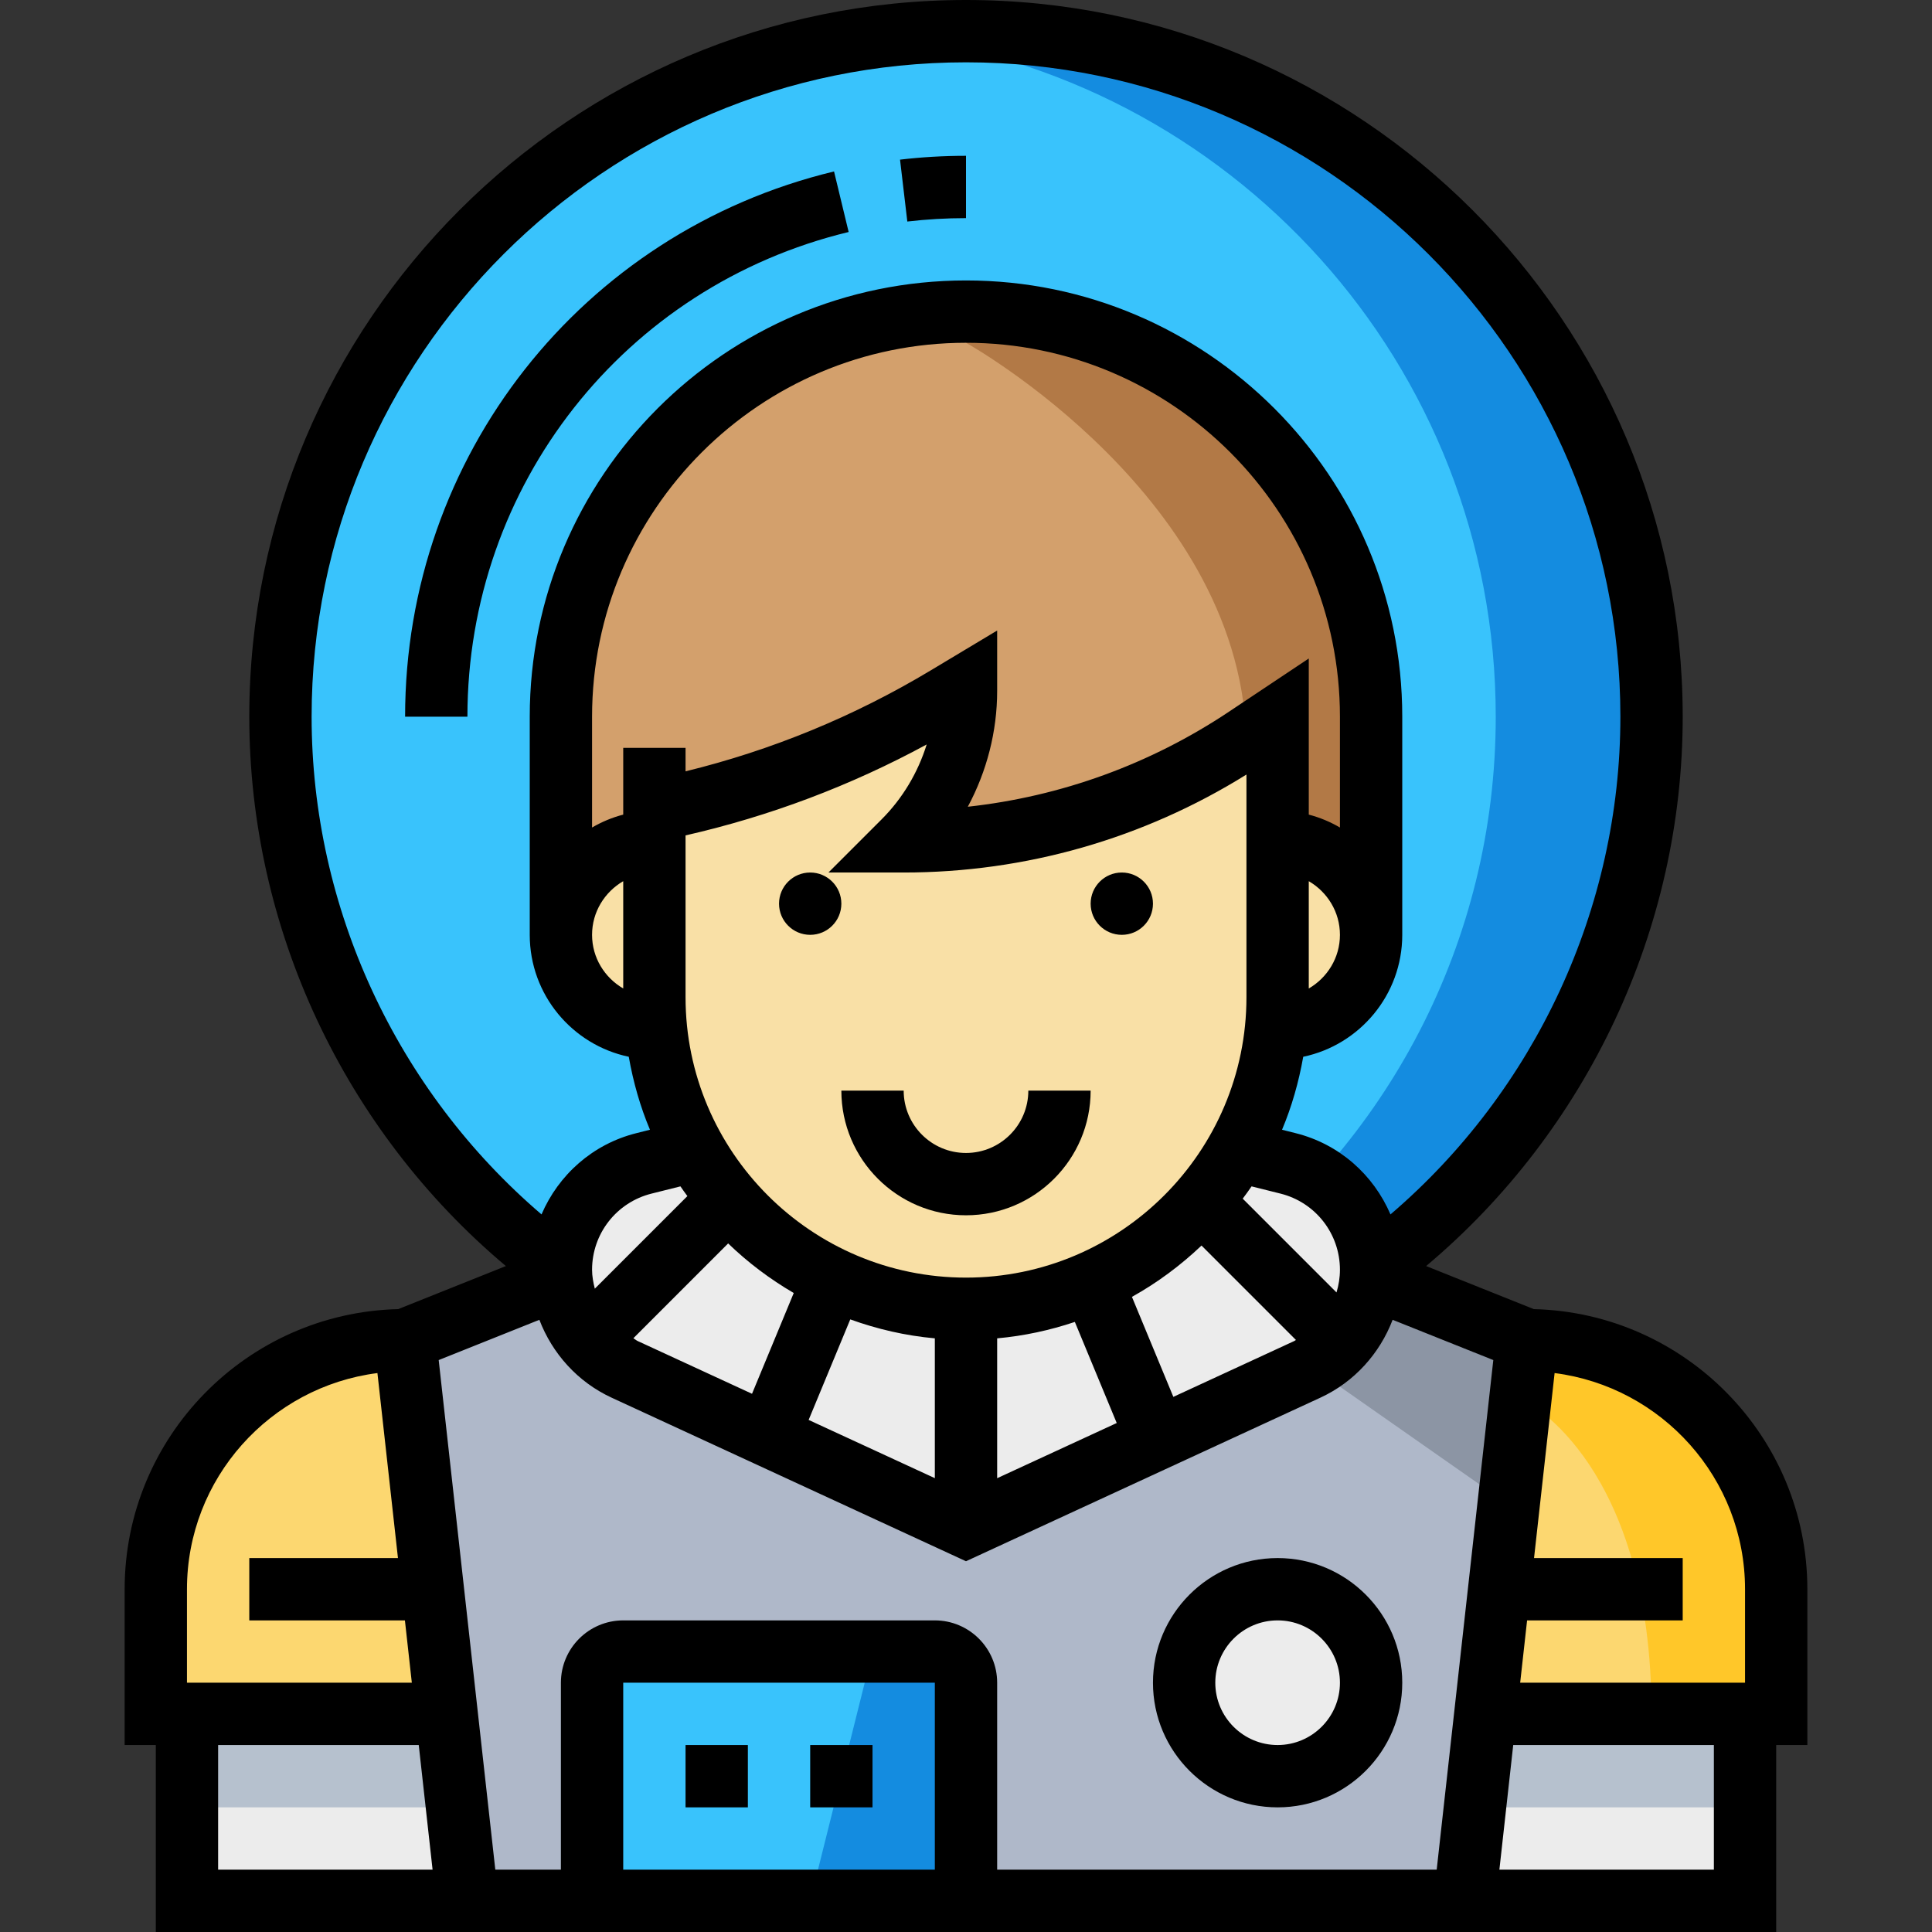 <?xml version="1.0" encoding="iso-8859-1"?>
<!-- Generator: Adobe Illustrator 19.0.0, SVG Export Plug-In . SVG Version: 6.00 Build 0)  -->
<svg version="1.1" id="Capa_1" xmlns="http://www.w3.org/2000/svg" xmlns:xlink="http://www.w3.org/1999/xlink" x="0px" y="0px"
	 viewBox="0 0 496 496" style="enable-background:new 0 0 496 496;" xml:space="preserve">
<rect x="0" y="0" width="496" height="496" fill="#333333" stroke="none"/>
<path style="fill:#39C3FC;" d="M248,8C150.8,8,72,86.8,72,184c0,58.296,28.344,109.968,72,142h208c43.656-32.032,72-83.704,72-142
	C424,86.8,345.2,8,248,8z"/>
<path style="fill:#148CE0;" d="M248,8c-6.768,0-13.432,0.424-20,1.16C315.776,19.096,384,93.568,384,184
	c0,58.296-28.344,109.968-72,142h40c43.656-32.032,72-83.704,72-142C424,86.8,345.2,8,248,8z"/>
<rect x="48" y="440" style="fill:#ECECEC;" width="400" height="48"/>
<rect x="48" y="440" style="fill:#B6C1CE;" width="400" height="24"/>
<path style="fill:#D3A06C;" d="M248,80c-57.44,0-104,46.56-104,104v56h208v-56C352,126.56,305.44,80,248,80z"/>
<path style="fill:#B27946;" d="M320,192c0,13.728,0,30.728,0,48h32v-56c0-57.44-46.56-104-104-104v8C248,88,320,128,320,192z"/>
<polygon style="fill:#AFB8C9;" points="120,488 104,344 144,328 352,328 392,344 376,488 "/>
<polygon style="fill:#8C95A4;" points="387.4,385.432 392,344 352,328 304,328 384,384 "/>
<path style="fill:#F9E0A6;" d="M168,264c-13.256,0-24-10.744-24-24c0-13.256,10.744-24,24-24h160c13.256,0,24,10.744,24,24
	c0,13.256-10.744,24-24,24H168z"/>
<path style="fill:#ECECEC;" d="M330.672,298.664L320,296H176l-10.672,2.664C152.792,301.8,144,313.064,144,325.984
	c0,10.984,6.384,20.96,16.36,25.568L248,392l87.64-40.448c9.976-4.608,16.36-14.584,16.36-25.568
	C352,313.064,343.208,301.8,330.672,298.664z"/>
<path style="fill:#FCD770;" d="M392,344l-8,96h72v-32C456,372.656,427.344,344,392,344z"/>
<path style="fill:#FFC729;" d="M456,408c0-35.344-28.656-64-64-64l-1.104,13.24L392,360c0,0,32,16,32,80h32V408z"/>
<path style="fill:#FCD770;" d="M104,344c-35.344,0-64,28.656-64,64v32h72L104,344z"/>
<circle style="fill:#ECECEC;" cx="328" cy="432" r="24"/>
<path style="fill:#39C3FC;" d="M240,424h-80c-4.416,0-8,3.584-8,8v56h96v-56C248,427.584,244.416,424,240,424z"/>
<path style="fill:#148CE0;" d="M240,424h-16l-16,64h40v-56C248,427.584,244.416,424,240,424z"/>
<path style="fill:#F9E0A6;" d="M319.936,189.376C293.896,206.736,263.296,216,232,216c10.248-10.248,16-24.136,16-38.624V176
	l-5.024,3.016C219.832,192.904,194.472,202.704,168,208v48c0,44.184,35.816,80,80,80s80-35.816,80-80v-72L319.936,189.376z"/>
<path d="M464,408c0-39.112-31.352-70.968-70.24-71.912l-27.632-11.056C407.56,290.232,432,238.376,432,184
	C432,82.536,349.464,0,248,0S64,82.536,64,184c0,54.376,24.44,106.232,65.872,141.032l-27.632,11.056
	C63.352,337.032,32,368.888,32,408v40h8v48h416v-48h8V408z M448,408v24h-57.728l1.776-16H432v-16h-38.168l5.28-47.496
	C426.632,356.016,448,379.536,448,408z M152,325.984c0-9.264,6.28-17.304,15.272-19.552l7.416-1.856
	c0.568,0.856,1.184,1.664,1.784,2.496l-23.768,23.768C152.312,329.256,152,327.648,152,325.984z M152,240c0-5.896,3.24-11,8-13.776
	v27.544C155.24,251,152,245.896,152,240z M328.736,306.432C337.72,308.68,344,316.72,344,325.984c0,2-0.32,3.96-0.88,5.824
	l-24.08-24.08c0.768-1.048,1.56-2.072,2.272-3.152L328.736,306.432z M248,328c-39.704,0-72-32.296-72-72v-41.528
	c21.648-4.936,42.408-12.768,61.904-23.344c-2.232,7.192-6.184,13.84-11.56,19.216L212.688,224H232c31.248,0,61.56-8.68,88-25.152
	V256C320,295.704,287.704,328,248,328z M336,226.224c4.76,2.776,8,7.88,8,13.776s-3.24,11-8,13.776V226.224z M344,212.448
	c-2.48-1.448-5.152-2.576-8-3.312v-40.08l-20.496,13.664c-20.208,13.48-43.128,21.776-67.04,24.392
	c4.88-9.088,7.536-19.344,7.536-29.736v-15.504l-17.144,10.288c-19.616,11.768-40.72,20.448-62.856,25.864V192h-16v17.136
	c-2.848,0.736-5.52,1.864-8,3.312V184c0-52.936,43.064-96,96-96s96,43.064,96,96V212.448z M186.936,319.224
	c5.064,4.896,10.72,9.152,16.84,12.728l-10.712,25.872l-29.352-13.544c-0.408-0.184-0.72-0.504-1.104-0.72L186.936,319.224z
	 M218.288,338.728c6.896,2.488,14.152,4.184,21.712,4.864v35.896l-32.4-14.952L218.288,338.728z M256,343.592
	c6.912-0.624,13.576-2.08,19.944-4.216l10.752,25.952L256,379.496V343.592z M301.232,358.616L290.6,332.944
	c6.52-3.624,12.496-8.08,17.864-13.176l24.24,24.24c-0.152,0.072-0.264,0.2-0.416,0.264L301.232,358.616z M80,184
	c0-92.632,75.368-168,168-168s168,75.368,168,168c0,49.144-21.88,96.008-59.024,127.776c-4.344-10.136-13.12-18.056-24.36-20.864
	l-3.48-0.872c2.496-5.936,4.288-12.224,5.44-18.736C349.08,268.264,360,255.392,360,240v-56c0-61.76-50.24-112-112-112
	s-112,50.24-112,112v56c0,15.392,10.92,28.264,25.424,31.304c1.152,6.512,2.936,12.8,5.44,18.736l-3.472,0.872
	c-11.248,2.808-20.016,10.728-24.368,20.864C101.88,280.008,80,233.144,80,184z M138.472,338.832
	c3.32,8.672,9.84,15.968,18.536,19.984l90.992,42l90.992-42c8.696-4.016,15.216-11.312,18.536-19.984l25.848,10.336L368.84,480H256
	v-48c0-8.824-7.176-16-16-16h-80c-8.824,0-16,7.176-16,16v48h-16.84l-14.536-130.832L138.472,338.832z M240,480h-80v-48h80V480z
	 M48,408c0-28.464,21.368-51.984,48.896-55.496L102.168,400H64v16h39.952l1.776,16H48V408z M56,448h51.504l3.552,32H56V448z
	 M440,480h-55.064l3.552-32H440V480z"/>
<path d="M248,56V40c-5.68,0-11.376,0.328-16.936,0.984l1.872,15.888C237.872,56.296,242.944,56,248,56z"/>
<path d="M217.872,59.56l-3.752-15.544C149.28,59.648,104,117.208,104,184h16C120,124.632,160.248,73.464,217.872,59.56z"/>
<path d="M328,464c17.648,0,32-14.352,32-32s-14.352-32-32-32s-32,14.352-32,32S310.352,464,328,464z M328,416
	c8.824,0,16,7.176,16,16s-7.176,16-16,16s-16-7.176-16-16S319.176,416,328,416z"/>
<rect x="176" y="448" width="16" height="16"/>
<rect x="208" y="448" width="16" height="16"/>
<circle cx="288" cy="232" r="8"/>
<circle cx="208" cy="232" r="8"/>
<path d="M248,296c-8.824,0-16-7.176-16-16h-16c0,17.648,14.352,32,32,32s32-14.352,32-32h-16C264,288.824,256.824,296,248,296z"/>
<g>
</g>
<g>
</g>
<g>
</g>
<g>
</g>
<g>
</g>
<g>
</g>
<g>
</g>
<g>
</g>
<g>
</g>
<g>
</g>
<g>
</g>
<g>
</g>
<g>
</g>
<g>
</g>
<g>
</g>
</svg>
